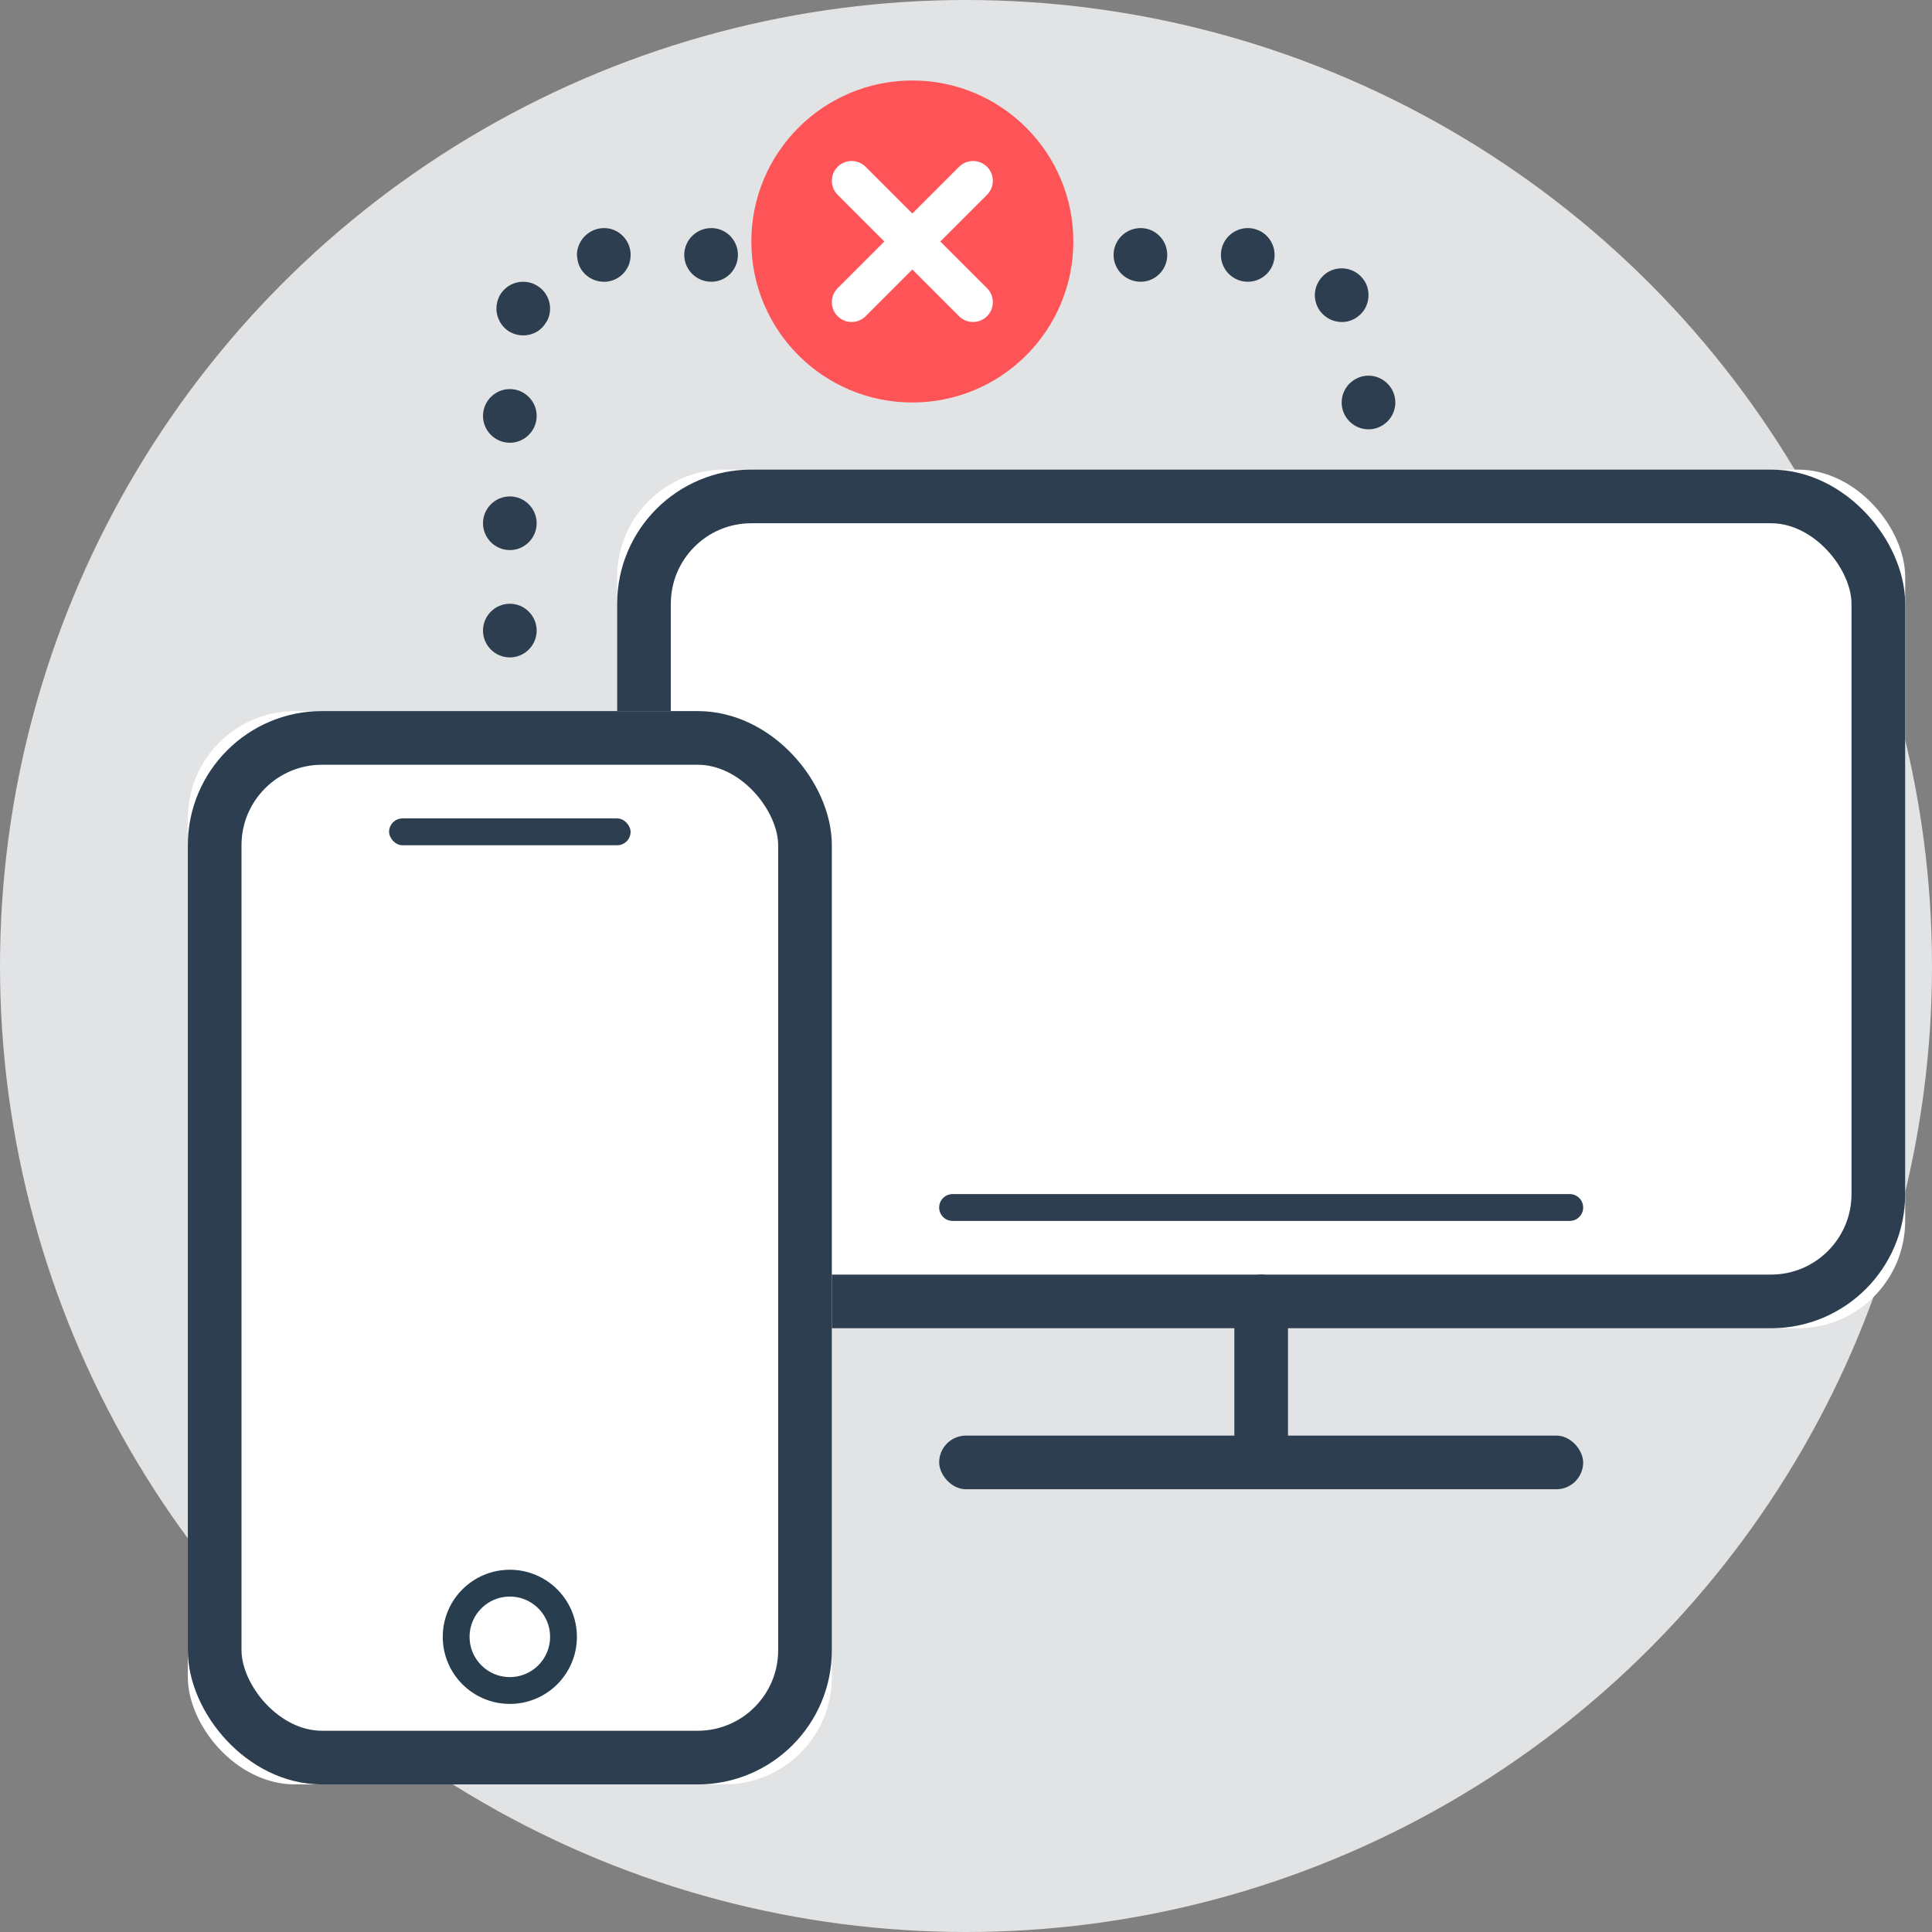 <svg xmlns="http://www.w3.org/2000/svg" xmlns:xlink="http://www.w3.org/1999/xlink" width="144" height="144" viewBox="0 0 144 144"><rect x="0" y="0" width="144" height="144" fill="#808080" stroke="none"/><title>connection-error-large</title><defs><rect id="a" width="96" height="64" rx="8"/><rect id="b" width="48" height="80" rx="8"/><circle id="c" cx="24" cy="69" r="5"/></defs><g fill="none" fill-rule="evenodd"><circle cx="72" cy="72" r="72" fill="#E2E3E5"/><g transform="translate(46 35)"><use fill="#FFF" xlink:href="#a"/><rect width="92" height="60" x="2" y="2" stroke="#2C3E4F" stroke-width="4" rx="8"/><rect width="48" height="4" x="24" y="72" fill="#2C3E4F" rx="2"/><path fill="#2C3E4F" d="M25 54h46c.552 0 1 .448 1 1s-.448 1-1 1H25c-.552 0-1-.448-1-1s.448-1 1-1z"/><rect width="4" height="16" x="46" y="60" fill="#2C3E4F" rx="2"/></g><g transform="translate(14 53)"><use fill="#FFF" xlink:href="#b"/><rect width="44" height="76" x="2" y="2" stroke="#2C3E4F" stroke-width="4" rx="8"/><use fill="#FFF" xlink:href="#c"/><circle cx="24" cy="69" r="4" stroke="#283E4F" stroke-width="2"/><rect width="18" height="2" x="15" y="8" fill="#2C3E4F" rx="1"/></g><path fill="#2C3E4F" d="M51 19c0-1.1.9-2 2.02-2 1.1 0 1.98.9 1.98 2s-.88 2-1.98 2C51.9 21 51 20.1 51 19m8 0c0-1.1.9-2 2-2 1.12 0 2 .9 2 2s-.88 2-2 2c-1.1 0-2-.9-2-2m8 0c0-1.1.88-2 1.98-2 1.12 0 2.02.9 2.02 2s-.9 2-2.02 2c-1.1 0-1.98-.9-1.98-2m8 0c0-1.1.9-2 2-2 1.12 0 2 .9 2 2s-.88 2-2 2c-1.1 0-2-.9-2-2m8 0c0-1.1.9-2 2.02-2 1.1 0 1.98.9 1.98 2s-.88 2-1.98 2C83.9 21 83 20.1 83 19m8 0c0-1.1.9-2 2-2 1.12 0 2 .9 2 2s-.88 2-2 2c-1.1 0-2-.9-2-2m-47.98.142c-.02-.04-.02-.1-.02-.16.02-1.018.82-1.897 1.88-1.977 1.1-.08 2.04.76 2.12 1.858v.16c0 1.038-.8 1.897-1.84 1.977h-.14c-1.06 0-1.94-.8-2-1.858M98.398 23.2C98.14 22.84 98 22.42 98 22c0-.6.28-1.202.8-1.602.88-.66 2.14-.48 2.8.4.28.36.4.78.4 1.2 0 .62-.28 1.222-.8 1.602-.36.28-.78.4-1.2.4-.602 0-1.2-.28-1.602-.8M38.04 24.76c-.66-.36-1.04-1.063-1.04-1.764 0-.32.08-.66.24-.962.54-.962 1.74-1.323 2.72-.782.66.36 1.04 1.042 1.04 1.764 0 .32-.08.64-.24.942h-.02C40.38 24.638 39.7 25 39 25c-.32 0-.66-.08-.96-.24M100 30c0-1.1.9-2 2-2s2 .9 2 2-.9 2-2 2-2-.9-2-2m-64 1c0-1.1.9-2 2-2s2 .9 2 2-.9 2-2 2-2-.9-2-2m0 8c0-1.1.9-2 2-2s2 .9 2 2-.9 2-2 2-2-.9-2-2m0 8c0-1.1.9-2 2-2s2 .9 2 2-.9 2-2 2-2-.9-2-2"/><g transform="translate(56 6)"><circle cx="12" cy="12" r="12" fill="#FF5457"/><path fill="#FFF" d="M9.914 12l-3.482 3.48c-.576.578-.576 1.51 0 2.088.577.576 1.51.576 2.087 0L12 14.086l3.48 3.482c.578.576 1.51.576 2.088 0 .576-.577.576-1.51 0-2.087L14.086 12l3.482-3.48c.576-.578.576-1.51 0-2.088-.577-.576-1.51-.576-2.087 0L12 9.914 8.52 6.432c-.578-.576-1.51-.576-2.088 0-.576.577-.576 1.51 0 2.087L9.914 12z"/></g></g></svg>